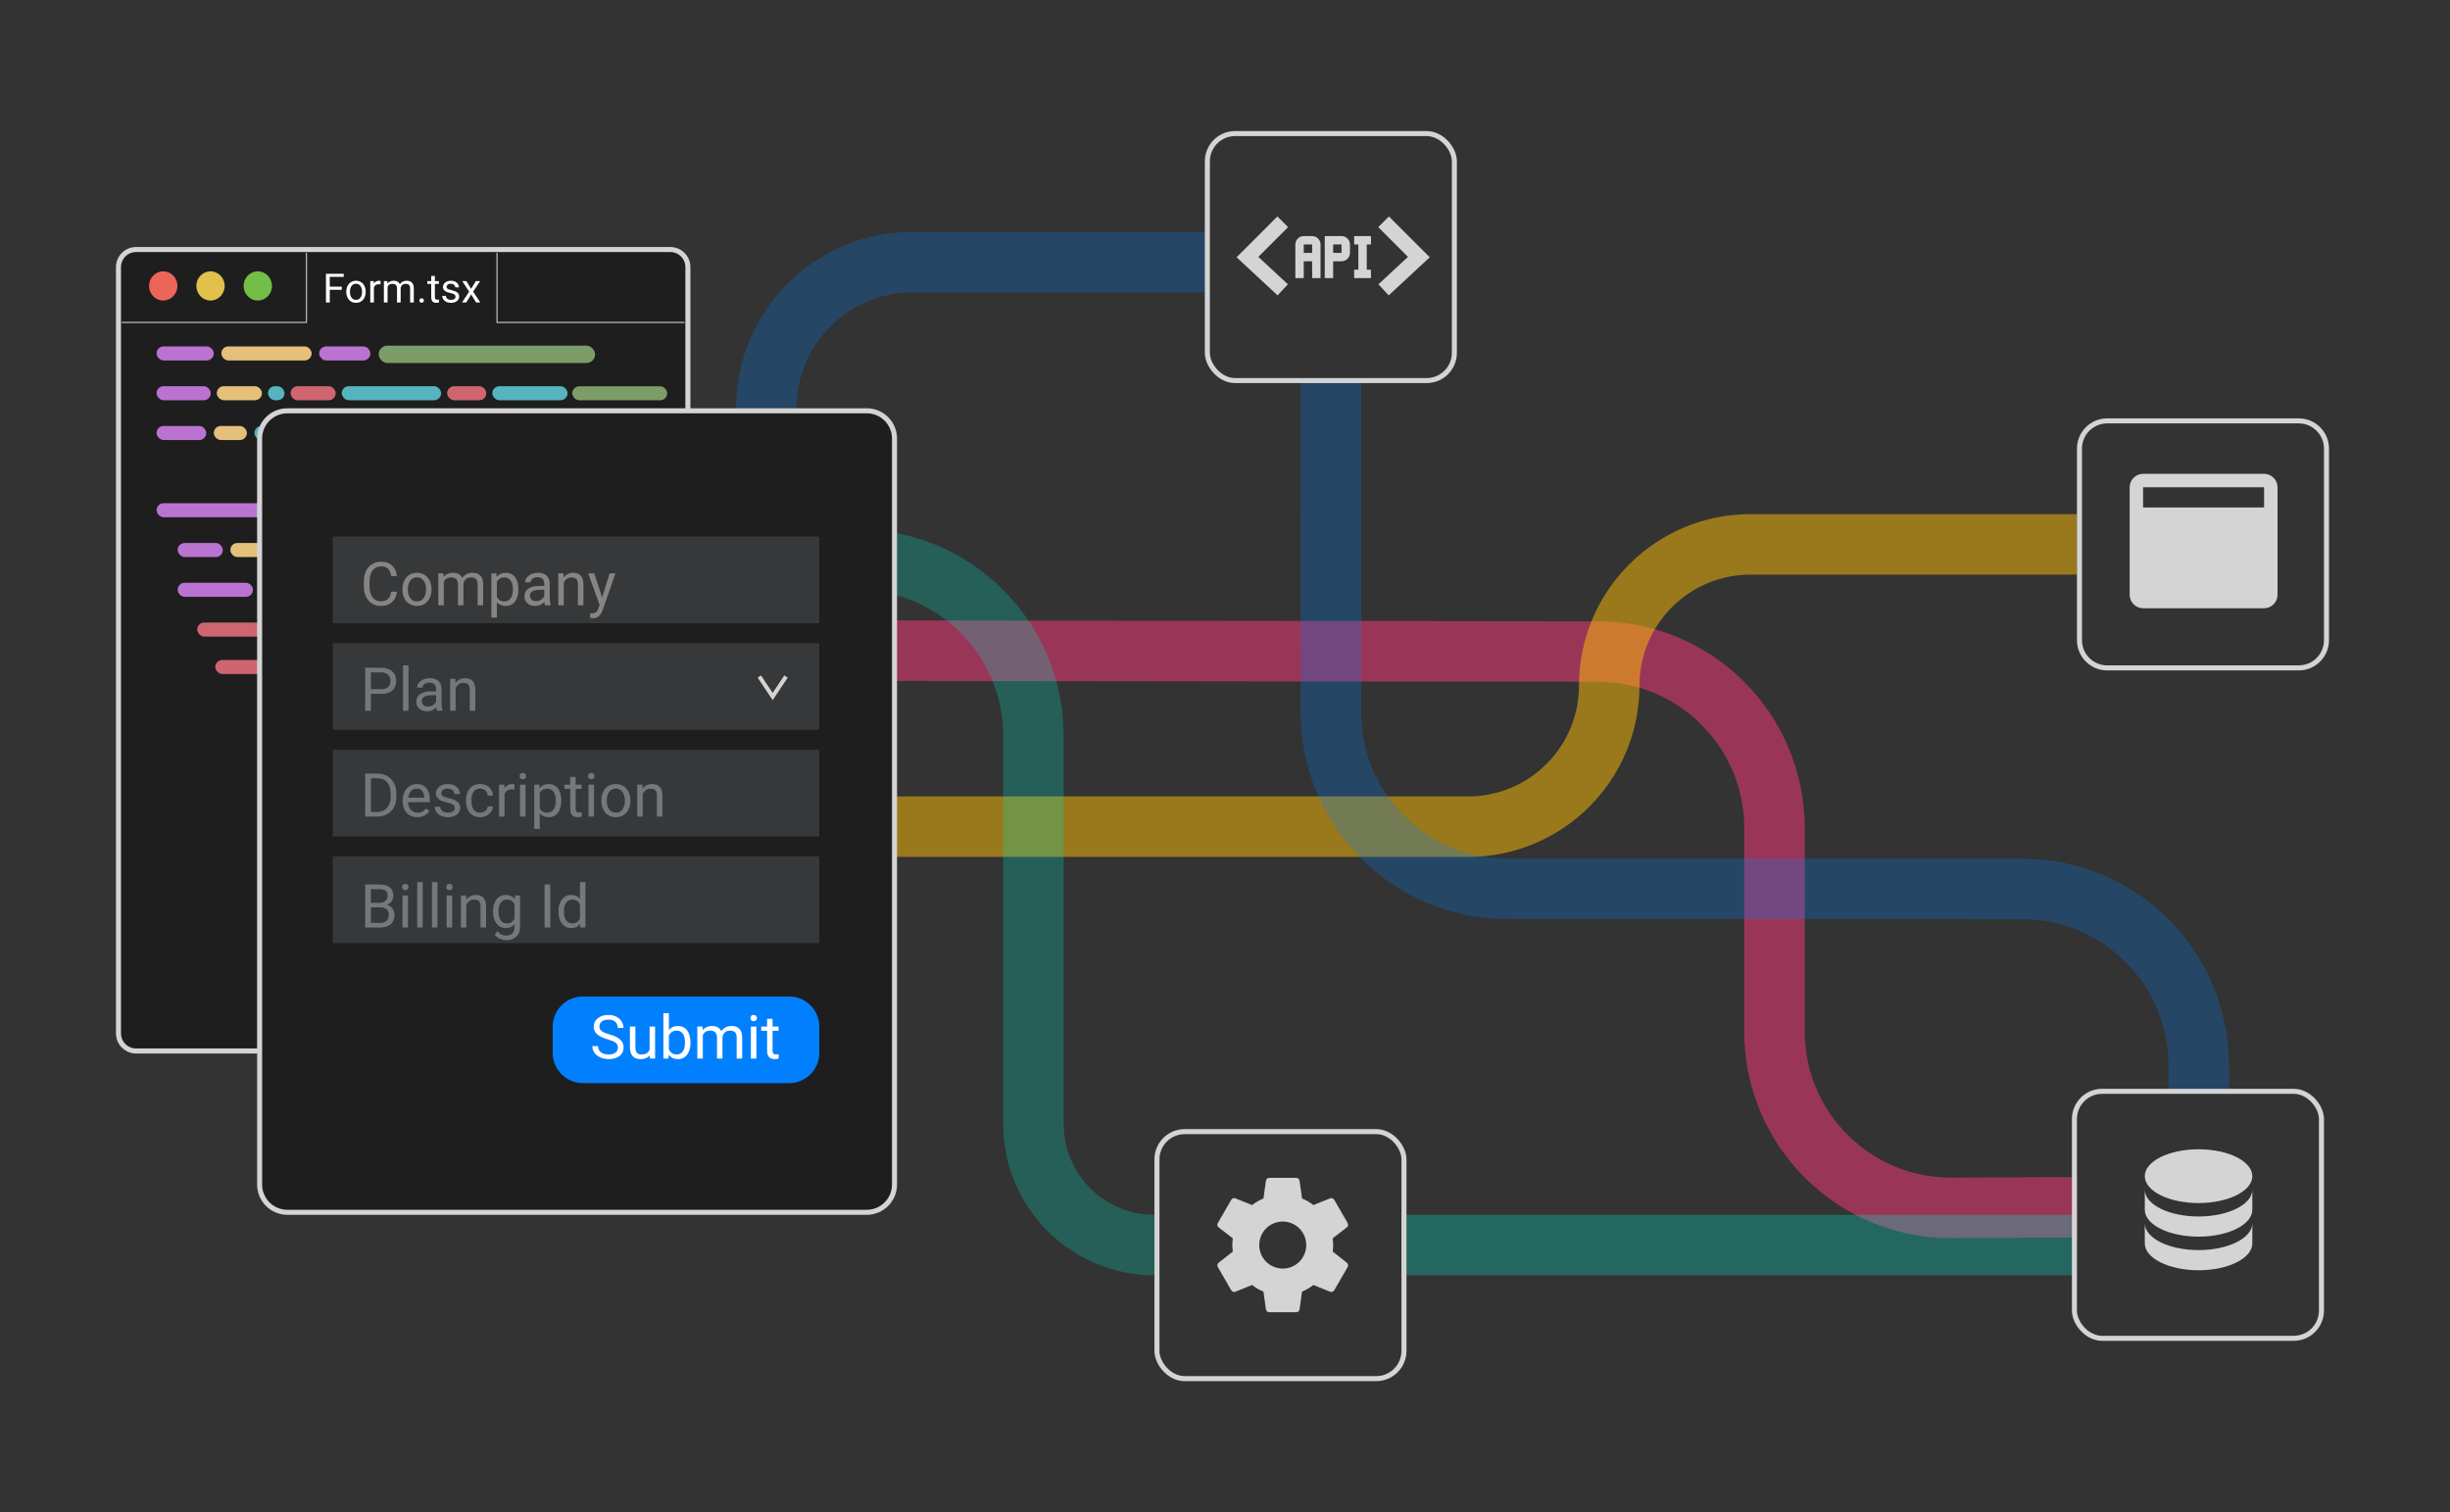<svg width="486" height="300" viewBox="0 0 486 300" fill="none" xmlns="http://www.w3.org/2000/svg">
<rect x="0" y="0" width="486" height="300" fill="#333333" stroke="none"/>
<path opacity="0.5" d="M102 129L317.043 129.263C336.356 129.287 352 144.95 352 164.263V204.629C352 224.029 367.779 239.728 387.179 239.629L412 239.502" stroke="#FF3B7C" stroke-width="12"/>
<path opacity="0.5" d="M102 164H291.221C306.685 164 319.221 151.464 319.221 136V136C319.221 120.536 331.757 108 347.221 108H412" stroke="#FFC107" stroke-width="12"/>
<path opacity="0.5" d="M152 81V81C152 64.984 164.984 52 181 52H195.5H239" stroke="#0080FF" stroke-opacity="0.5" stroke-width="12"/>
<path opacity="0.5" d="M436.148 216.476L436.149 211.346C436.151 192.016 420.483 176.344 401.153 176.342L299.004 176.33C279.674 176.328 264.006 160.656 264.008 141.326L264.016 76" stroke="#0080FF" stroke-opacity="0.5" stroke-width="12"/>
<path d="M279 247H411.5" stroke="#01E0CB" stroke-opacity="0.3" stroke-width="12"/>
<path opacity="0.5" d="M102 111H170C189.33 111 205 126.67 205 146V223C205 236.255 215.745 247 229 247V247" stroke="#01E0CB" stroke-opacity="0.5" stroke-width="12"/>
<rect x="239.5" y="26.5" width="49" height="49" rx="5.5" stroke="#D4D4D4"/>
<rect x="411.5" y="216.5" width="49" height="49" rx="5.5" stroke="#D4D4D4"/>
<rect x="229.5" y="224.5" width="49" height="49" rx="5.5" stroke="#D4D4D4"/>
<path d="M418 83.5H456C459.038 83.5 461.5 85.962 461.5 89V127C461.5 130.038 459.038 132.5 456 132.5H418C414.962 132.5 412.5 130.038 412.5 127V89C412.5 85.962 414.962 83.5 418 83.5Z" stroke="#D4D4D4"/>
<path d="M23.5 53C23.5 51.067 25.067 49.5 27 49.5H132.957C134.89 49.5 136.457 51.067 136.457 53V205C136.457 206.933 134.89 208.5 132.957 208.5H27C25.067 208.5 23.5 206.933 23.5 205V65.267V53Z" fill="#1E1E1E" stroke="#D4D4D4"/>
<ellipse cx="32.379" cy="56.723" rx="2.814" ry="2.896" fill="#ED6559"/>
<ellipse cx="41.758" cy="56.723" rx="2.814" ry="2.896" fill="#E1C04C"/>
<ellipse cx="51.138" cy="56.723" rx="2.814" ry="2.896" fill="#72BE47"/>
<rect x="24.151" y="63.964" width="111.655" height="123.165" fill="#1E1E1E"/>
<rect x="61.558" y="50.151" width="37.87" height="13.813" fill="#1E1E1E"/>
<rect x="39.122" y="123.505" width="15.232" height="2.786" rx="1.393" fill="#CF666F"/>
<rect x="31.058" y="68.722" width="11.349" height="2.786" rx="1.393" fill="#BB73D1"/>
<rect x="43.9" y="68.722" width="17.92" height="2.786" rx="1.393" fill="#E5C07B"/>
<rect x="63.314" y="68.722" width="10.155" height="2.786" rx="1.393" fill="#BB73D1"/>
<rect x="75.117" y="68.568" width="42.927" height="3.453" rx="1.727" fill="#7C9D67"/>
<rect x="43.004" y="76.615" width="8.96" height="2.786" rx="1.393" fill="#E5C07B"/>
<rect x="57.639" y="76.615" width="8.96" height="2.786" rx="1.393" fill="#CF666F"/>
<rect x="67.794" y="76.615" width="19.712" height="2.786" rx="1.393" fill="#55B4C0"/>
<rect x="97.66" y="76.615" width="14.933" height="2.786" rx="1.393" fill="#55B4C0"/>
<rect x="53.159" y="76.615" width="3.285" height="2.786" rx="1.393" fill="#55B4C0"/>
<rect x="88.7" y="76.615" width="7.765" height="2.786" rx="1.393" fill="#CF666F"/>
<rect x="113.525" y="76.626" width="18.828" height="2.786" rx="1.393" fill="#7C9D67"/>
<rect x="31.058" y="76.615" width="10.752" height="2.786" rx="1.393" fill="#BB73D1"/>
<rect x="88.7" y="99.828" width="9.259" height="2.786" rx="1.393" fill="#E5C07B"/>
<rect x="31.058" y="99.828" width="55.254" height="2.786" rx="1.393" fill="#BB73D1"/>
<rect x="65.703" y="84.507" width="16.725" height="2.786" rx="1.393" fill="#55B4C0"/>
<rect x="50.471" y="84.507" width="3.285" height="2.786" rx="1.393" fill="#55B4C0"/>
<rect x="55.25" y="84.507" width="8.96" height="2.786" rx="1.393" fill="#CF666F"/>
<rect x="42.407" y="84.507" width="6.571" height="2.786" rx="1.393" fill="#E5C07B"/>
<rect x="83.922" y="84.507" width="23.893" height="2.786" rx="1.393" fill="#7C9D67"/>
<rect x="31.058" y="84.507" width="9.856" height="2.786" rx="1.393" fill="#BB73D1"/>
<rect x="35.239" y="115.613" width="14.933" height="2.786" rx="1.393" fill="#BB73D1"/>
<rect x="45.692" y="107.721" width="7.168" height="2.786" rx="1.393" fill="#E5C07B"/>
<rect x="54.652" y="107.721" width="3.285" height="2.786" rx="1.393" fill="#55B4C0"/>
<rect x="78.882" y="107.705" width="22.593" height="2.786" rx="1.393" fill="#55B4C0"/>
<rect x="101.273" y="99.647" width="22.593" height="2.786" rx="1.393" fill="#55B4C0"/>
<rect x="71.378" y="107.721" width="5.973" height="2.786" rx="1.393" fill="#CF666F"/>
<rect x="102.424" y="107.705" width="26.475" height="2.302" rx="1.151" fill="#7C9D67"/>
<rect x="35.239" y="107.721" width="8.96" height="2.786" rx="1.393" fill="#BB73D1"/>
<rect x="59.73" y="107.721" width="9.856" height="2.786" rx="1.393" fill="#BB73D1"/>
<rect x="42.706" y="130.934" width="48.384" height="2.786" rx="1.393" fill="#CF666F"/>
<rect x="52.928" y="115.763" width="78.273" height="2.302" rx="1.151" fill="#CF666F"/>
<path d="M65.414 54.312V60H64.66V54.312H65.414ZM67.797 56.871V57.488H65.25V56.871H67.797ZM68.184 54.312V54.93H65.25V54.312H68.184ZM68.695 57.934V57.844C68.695 57.539 68.74 57.257 68.828 56.996C68.917 56.733 69.044 56.505 69.211 56.312C69.378 56.117 69.579 55.966 69.816 55.859C70.053 55.75 70.319 55.695 70.613 55.695C70.91 55.695 71.177 55.75 71.414 55.859C71.654 55.966 71.857 56.117 72.023 56.312C72.193 56.505 72.322 56.733 72.41 56.996C72.499 57.257 72.543 57.539 72.543 57.844V57.934C72.543 58.238 72.499 58.521 72.41 58.781C72.322 59.042 72.193 59.27 72.023 59.465C71.857 59.658 71.655 59.809 71.418 59.918C71.184 60.025 70.918 60.078 70.621 60.078C70.324 60.078 70.057 60.025 69.82 59.918C69.583 59.809 69.38 59.658 69.211 59.465C69.044 59.27 68.917 59.042 68.828 58.781C68.74 58.521 68.695 58.238 68.695 57.934ZM69.418 57.844V57.934C69.418 58.145 69.443 58.344 69.492 58.531C69.542 58.716 69.616 58.88 69.715 59.023C69.816 59.167 69.943 59.28 70.094 59.363C70.245 59.444 70.421 59.484 70.621 59.484C70.819 59.484 70.992 59.444 71.141 59.363C71.292 59.28 71.417 59.167 71.516 59.023C71.615 58.88 71.689 58.716 71.738 58.531C71.79 58.344 71.816 58.145 71.816 57.934V57.844C71.816 57.635 71.79 57.439 71.738 57.254C71.689 57.066 71.613 56.901 71.512 56.758C71.413 56.612 71.288 56.497 71.137 56.414C70.988 56.331 70.814 56.289 70.613 56.289C70.415 56.289 70.241 56.331 70.09 56.414C69.941 56.497 69.816 56.612 69.715 56.758C69.616 56.901 69.542 57.066 69.492 57.254C69.443 57.439 69.418 57.635 69.418 57.844ZM74.172 56.438V60H73.449V55.773H74.152L74.172 56.438ZM75.492 55.75L75.488 56.422C75.428 56.409 75.371 56.401 75.316 56.398C75.264 56.393 75.204 56.391 75.137 56.391C74.97 56.391 74.823 56.417 74.695 56.469C74.568 56.521 74.46 56.594 74.371 56.688C74.283 56.781 74.212 56.893 74.16 57.023C74.111 57.151 74.078 57.292 74.062 57.445L73.859 57.562C73.859 57.307 73.884 57.068 73.934 56.844C73.986 56.62 74.065 56.422 74.172 56.25C74.279 56.075 74.414 55.94 74.578 55.844C74.745 55.745 74.943 55.695 75.172 55.695C75.224 55.695 75.284 55.702 75.352 55.715C75.419 55.725 75.466 55.737 75.492 55.75ZM76.879 56.613V60H76.152V55.773H76.84L76.879 56.613ZM76.731 57.727L76.394 57.715C76.397 57.426 76.435 57.159 76.508 56.914C76.581 56.667 76.689 56.452 76.832 56.27C76.975 56.087 77.154 55.947 77.367 55.848C77.581 55.746 77.828 55.695 78.109 55.695C78.307 55.695 78.49 55.724 78.656 55.781C78.823 55.836 78.967 55.923 79.09 56.043C79.212 56.163 79.307 56.316 79.375 56.504C79.443 56.691 79.477 56.918 79.477 57.184V60H78.754V57.219C78.754 56.997 78.716 56.82 78.641 56.688C78.568 56.555 78.463 56.458 78.328 56.398C78.193 56.336 78.034 56.305 77.852 56.305C77.638 56.305 77.46 56.342 77.316 56.418C77.173 56.493 77.059 56.598 76.973 56.73C76.887 56.863 76.824 57.016 76.785 57.188C76.749 57.357 76.731 57.536 76.731 57.727ZM79.469 57.328L78.984 57.477C78.987 57.245 79.025 57.022 79.098 56.809C79.173 56.595 79.281 56.405 79.422 56.238C79.565 56.072 79.741 55.94 79.949 55.844C80.158 55.745 80.396 55.695 80.664 55.695C80.891 55.695 81.091 55.725 81.266 55.785C81.443 55.845 81.591 55.938 81.711 56.062C81.833 56.185 81.926 56.342 81.988 56.535C82.051 56.728 82.082 56.957 82.082 57.223V60H81.356V57.215C81.356 56.978 81.318 56.794 81.242 56.664C81.169 56.531 81.065 56.439 80.93 56.387C80.797 56.332 80.638 56.305 80.453 56.305C80.294 56.305 80.154 56.332 80.031 56.387C79.909 56.441 79.806 56.517 79.723 56.613C79.639 56.707 79.576 56.815 79.531 56.938C79.49 57.06 79.469 57.19 79.469 57.328ZM83.188 59.617C83.188 59.495 83.225 59.392 83.301 59.309C83.379 59.223 83.491 59.18 83.637 59.18C83.783 59.18 83.893 59.223 83.969 59.309C84.047 59.392 84.086 59.495 84.086 59.617C84.086 59.737 84.047 59.839 83.969 59.922C83.893 60.005 83.783 60.047 83.637 60.047C83.491 60.047 83.379 60.005 83.301 59.922C83.225 59.839 83.188 59.737 83.188 59.617ZM87.055 55.773V56.328H84.769V55.773H87.055ZM85.543 54.746H86.266V58.953C86.266 59.096 86.288 59.204 86.332 59.277C86.376 59.35 86.434 59.398 86.504 59.422C86.574 59.445 86.65 59.457 86.731 59.457C86.79 59.457 86.853 59.452 86.918 59.441C86.986 59.428 87.037 59.418 87.07 59.41L87.074 60C87.017 60.018 86.941 60.035 86.848 60.051C86.757 60.069 86.646 60.078 86.516 60.078C86.338 60.078 86.176 60.043 86.027 59.973C85.879 59.902 85.76 59.785 85.672 59.621C85.586 59.454 85.543 59.23 85.543 58.949V54.746ZM90.363 58.879C90.363 58.775 90.34 58.678 90.293 58.59C90.249 58.499 90.156 58.417 90.016 58.344C89.878 58.268 89.669 58.203 89.391 58.148C89.156 58.099 88.944 58.04 88.754 57.973C88.566 57.905 88.406 57.823 88.273 57.727C88.143 57.63 88.043 57.517 87.973 57.387C87.902 57.257 87.867 57.104 87.867 56.93C87.867 56.763 87.904 56.605 87.977 56.457C88.052 56.309 88.158 56.177 88.293 56.062C88.431 55.948 88.596 55.858 88.789 55.793C88.982 55.728 89.197 55.695 89.434 55.695C89.772 55.695 90.061 55.755 90.301 55.875C90.54 55.995 90.724 56.155 90.852 56.355C90.979 56.553 91.043 56.773 91.043 57.016H90.32C90.32 56.898 90.285 56.785 90.215 56.676C90.147 56.564 90.047 56.471 89.914 56.398C89.784 56.325 89.624 56.289 89.434 56.289C89.233 56.289 89.07 56.32 88.945 56.383C88.823 56.443 88.733 56.52 88.676 56.613C88.621 56.707 88.594 56.806 88.594 56.91C88.594 56.988 88.607 57.059 88.633 57.121C88.662 57.181 88.711 57.237 88.781 57.289C88.852 57.339 88.951 57.385 89.078 57.43C89.206 57.474 89.368 57.518 89.566 57.562C89.913 57.641 90.198 57.734 90.422 57.844C90.646 57.953 90.812 58.087 90.922 58.246C91.031 58.405 91.086 58.598 91.086 58.824C91.086 59.009 91.047 59.178 90.969 59.332C90.893 59.486 90.783 59.618 90.637 59.73C90.493 59.84 90.322 59.926 90.121 59.988C89.923 60.048 89.701 60.078 89.453 60.078C89.081 60.078 88.766 60.012 88.508 59.879C88.25 59.746 88.055 59.574 87.922 59.363C87.789 59.152 87.723 58.93 87.723 58.695H88.449C88.46 58.893 88.517 59.051 88.621 59.168C88.725 59.283 88.853 59.365 89.004 59.414C89.155 59.461 89.305 59.484 89.453 59.484C89.651 59.484 89.816 59.458 89.949 59.406C90.085 59.354 90.188 59.283 90.258 59.191C90.328 59.1 90.363 58.996 90.363 58.879ZM92.523 55.773L93.449 57.312L94.387 55.773H95.234L93.852 57.859L95.277 60H94.441L93.465 58.414L92.488 60H91.648L93.07 57.859L91.691 55.773H92.523Z" fill="white"/>
<path d="M24.151 63.964L60.797 63.964V50.151M98.588 50.151V63.964H135.806" stroke="#D9D9D9" stroke-width="0.2"/>
<path d="M57 81.5H171.942C174.98 81.5 177.442 83.962 177.442 87V235C177.442 238.038 174.98 240.5 171.942 240.5H57C53.962 240.5 51.5 238.038 51.5 235V87C51.5 83.962 53.962 81.5 57 81.5Z" fill="#1E1E1E" stroke="#D4D4D4"/>
<path d="M66 106.446H162.529V123.636H66V106.446Z" fill="#606368" fill-opacity="0.39"/>
<path d="M77.611 117.378H78.736C78.677 117.917 78.523 118.399 78.273 118.825C78.023 119.251 77.669 119.589 77.212 119.839C76.755 120.085 76.185 120.208 75.501 120.208C75.001 120.208 74.546 120.114 74.136 119.927C73.73 119.739 73.38 119.474 73.087 119.13C72.794 118.782 72.568 118.366 72.408 117.882C72.251 117.394 72.173 116.851 72.173 116.253V115.403C72.173 114.806 72.251 114.265 72.408 113.78C72.568 113.292 72.796 112.874 73.093 112.526C73.394 112.179 73.755 111.911 74.177 111.724C74.599 111.536 75.074 111.442 75.601 111.442C76.246 111.442 76.79 111.563 77.236 111.806C77.681 112.048 78.027 112.384 78.273 112.813C78.523 113.239 78.677 113.733 78.736 114.296H77.611C77.556 113.897 77.455 113.556 77.306 113.271C77.158 112.981 76.947 112.759 76.673 112.603C76.4 112.446 76.043 112.368 75.601 112.368C75.222 112.368 74.888 112.44 74.599 112.585C74.314 112.729 74.074 112.935 73.878 113.2C73.687 113.466 73.543 113.784 73.445 114.155C73.347 114.526 73.298 114.938 73.298 115.392V116.253C73.298 116.671 73.341 117.063 73.427 117.431C73.517 117.798 73.652 118.12 73.832 118.397C74.011 118.675 74.24 118.894 74.517 119.054C74.794 119.21 75.123 119.288 75.501 119.288C75.982 119.288 76.365 119.212 76.65 119.06C76.935 118.907 77.15 118.688 77.294 118.403C77.443 118.118 77.548 117.776 77.611 117.378ZM79.826 116.991V116.856C79.826 116.399 79.892 115.976 80.025 115.585C80.158 115.19 80.349 114.849 80.599 114.56C80.849 114.267 81.152 114.04 81.507 113.88C81.863 113.716 82.261 113.634 82.703 113.634C83.148 113.634 83.548 113.716 83.904 113.88C84.263 114.04 84.568 114.267 84.818 114.56C85.072 114.849 85.265 115.19 85.398 115.585C85.531 115.976 85.597 116.399 85.597 116.856V116.991C85.597 117.448 85.531 117.872 85.398 118.263C85.265 118.653 85.072 118.995 84.818 119.288C84.568 119.577 84.265 119.804 83.91 119.968C83.558 120.128 83.16 120.208 82.714 120.208C82.269 120.208 81.869 120.128 81.513 119.968C81.158 119.804 80.853 119.577 80.599 119.288C80.349 118.995 80.158 118.653 80.025 118.263C79.892 117.872 79.826 117.448 79.826 116.991ZM80.91 116.856V116.991C80.91 117.308 80.947 117.606 81.021 117.888C81.095 118.165 81.207 118.411 81.355 118.626C81.507 118.841 81.697 119.011 81.923 119.136C82.15 119.257 82.414 119.317 82.714 119.317C83.011 119.317 83.271 119.257 83.494 119.136C83.72 119.011 83.908 118.841 84.056 118.626C84.205 118.411 84.316 118.165 84.39 117.888C84.468 117.606 84.507 117.308 84.507 116.991V116.856C84.507 116.544 84.468 116.249 84.39 115.972C84.316 115.69 84.203 115.442 84.05 115.228C83.902 115.009 83.714 114.837 83.488 114.712C83.265 114.587 83.003 114.524 82.703 114.524C82.406 114.524 82.144 114.587 81.918 114.712C81.695 114.837 81.507 115.009 81.355 115.228C81.207 115.442 81.095 115.69 81.021 115.972C80.947 116.249 80.91 116.544 80.91 116.856ZM88.035 115.011V120.091H86.945V113.751H87.976L88.035 115.011ZM87.812 116.681L87.308 116.663C87.312 116.229 87.369 115.829 87.478 115.462C87.587 115.091 87.749 114.769 87.964 114.495C88.179 114.222 88.447 114.011 88.767 113.862C89.087 113.71 89.459 113.634 89.88 113.634C90.177 113.634 90.451 113.677 90.701 113.763C90.951 113.845 91.168 113.976 91.351 114.155C91.535 114.335 91.677 114.565 91.779 114.847C91.88 115.128 91.931 115.468 91.931 115.866V120.091H90.847V115.919C90.847 115.587 90.79 115.321 90.677 115.122C90.568 114.923 90.412 114.778 90.209 114.688C90.005 114.595 89.767 114.548 89.494 114.548C89.173 114.548 88.906 114.604 88.691 114.718C88.476 114.831 88.304 114.987 88.175 115.187C88.046 115.386 87.953 115.614 87.894 115.872C87.839 116.126 87.812 116.396 87.812 116.681ZM91.919 116.083L91.193 116.306C91.197 115.958 91.253 115.624 91.363 115.304C91.476 114.983 91.638 114.698 91.849 114.448C92.064 114.198 92.328 114.001 92.64 113.856C92.953 113.708 93.31 113.634 93.712 113.634C94.052 113.634 94.353 113.679 94.615 113.769C94.88 113.858 95.103 113.997 95.283 114.185C95.466 114.368 95.605 114.604 95.699 114.894C95.793 115.183 95.839 115.526 95.839 115.925V120.091H94.749V115.913C94.749 115.558 94.693 115.282 94.58 115.087C94.47 114.888 94.314 114.749 94.111 114.671C93.912 114.589 93.673 114.548 93.396 114.548C93.158 114.548 92.947 114.589 92.763 114.671C92.58 114.753 92.425 114.866 92.3 115.011C92.175 115.151 92.08 115.313 92.013 115.497C91.951 115.681 91.919 115.876 91.919 116.083ZM98.564 114.97V122.528H97.474V113.751H98.47L98.564 114.97ZM102.835 116.868V116.991C102.835 117.452 102.781 117.88 102.671 118.274C102.562 118.665 102.402 119.005 102.191 119.294C101.984 119.583 101.728 119.808 101.423 119.968C101.119 120.128 100.769 120.208 100.375 120.208C99.972 120.208 99.617 120.142 99.308 120.009C98.999 119.876 98.738 119.683 98.523 119.429C98.308 119.175 98.136 118.87 98.007 118.515C97.882 118.159 97.796 117.759 97.749 117.313V116.657C97.796 116.188 97.884 115.769 98.013 115.397C98.142 115.026 98.312 114.71 98.523 114.448C98.738 114.183 98.998 113.981 99.302 113.845C99.607 113.704 99.959 113.634 100.357 113.634C100.755 113.634 101.109 113.712 101.417 113.868C101.726 114.021 101.986 114.239 102.197 114.524C102.408 114.81 102.566 115.151 102.671 115.55C102.781 115.944 102.835 116.384 102.835 116.868ZM101.746 116.991V116.868C101.746 116.552 101.712 116.255 101.646 115.978C101.58 115.696 101.476 115.45 101.335 115.239C101.199 115.024 101.023 114.856 100.808 114.735C100.593 114.61 100.337 114.548 100.041 114.548C99.767 114.548 99.529 114.595 99.326 114.688C99.126 114.782 98.957 114.909 98.816 115.069C98.675 115.226 98.56 115.405 98.47 115.608C98.384 115.808 98.32 116.015 98.277 116.229V117.747C98.355 118.021 98.464 118.278 98.605 118.521C98.746 118.759 98.933 118.952 99.168 119.101C99.402 119.245 99.697 119.317 100.052 119.317C100.345 119.317 100.597 119.257 100.808 119.136C101.023 119.011 101.199 118.841 101.335 118.626C101.476 118.411 101.58 118.165 101.646 117.888C101.712 117.606 101.746 117.308 101.746 116.991ZM107.957 119.007V115.743C107.957 115.493 107.906 115.276 107.804 115.093C107.707 114.905 107.558 114.761 107.359 114.659C107.16 114.558 106.914 114.507 106.621 114.507C106.347 114.507 106.107 114.554 105.9 114.647C105.697 114.741 105.537 114.864 105.419 115.017C105.306 115.169 105.25 115.333 105.25 115.509H104.166C104.166 115.282 104.224 115.058 104.341 114.835C104.458 114.612 104.626 114.411 104.845 114.231C105.068 114.048 105.333 113.903 105.642 113.798C105.955 113.688 106.302 113.634 106.685 113.634C107.146 113.634 107.552 113.712 107.904 113.868C108.259 114.024 108.537 114.261 108.736 114.577C108.939 114.89 109.041 115.282 109.041 115.755V118.708C109.041 118.919 109.058 119.144 109.093 119.382C109.132 119.62 109.189 119.825 109.263 119.997V120.091H108.132C108.078 119.966 108.035 119.8 108.003 119.593C107.972 119.382 107.957 119.187 107.957 119.007ZM108.144 116.247L108.156 117.009H107.06C106.751 117.009 106.476 117.034 106.234 117.085C105.992 117.132 105.789 117.204 105.625 117.302C105.46 117.399 105.335 117.522 105.25 117.671C105.164 117.815 105.121 117.985 105.121 118.181C105.121 118.38 105.166 118.562 105.255 118.726C105.345 118.89 105.48 119.021 105.66 119.118C105.843 119.212 106.068 119.259 106.333 119.259C106.666 119.259 106.958 119.188 107.212 119.048C107.466 118.907 107.667 118.735 107.816 118.532C107.968 118.329 108.05 118.132 108.062 117.94L108.525 118.462C108.498 118.626 108.423 118.808 108.302 119.007C108.181 119.206 108.019 119.397 107.816 119.581C107.617 119.761 107.378 119.911 107.101 120.032C106.828 120.149 106.519 120.208 106.175 120.208C105.746 120.208 105.369 120.124 105.044 119.956C104.724 119.788 104.474 119.563 104.294 119.282C104.119 118.997 104.031 118.679 104.031 118.327C104.031 117.987 104.097 117.688 104.23 117.431C104.363 117.169 104.554 116.952 104.804 116.78C105.054 116.604 105.355 116.472 105.707 116.382C106.058 116.292 106.451 116.247 106.884 116.247H108.144ZM111.83 115.104V120.091H110.746V113.751H111.771L111.83 115.104ZM111.572 116.681L111.121 116.663C111.125 116.229 111.189 115.829 111.314 115.462C111.439 115.091 111.615 114.769 111.841 114.495C112.068 114.222 112.337 114.011 112.65 113.862C112.966 113.71 113.316 113.634 113.699 113.634C114.011 113.634 114.292 113.677 114.542 113.763C114.792 113.845 115.005 113.978 115.181 114.161C115.361 114.345 115.498 114.583 115.591 114.876C115.685 115.165 115.732 115.519 115.732 115.937V120.091H114.642V115.925C114.642 115.593 114.593 115.327 114.496 115.128C114.398 114.925 114.255 114.778 114.068 114.688C113.88 114.595 113.65 114.548 113.376 114.548C113.107 114.548 112.861 114.604 112.638 114.718C112.419 114.831 112.23 114.987 112.07 115.187C111.914 115.386 111.791 115.614 111.701 115.872C111.615 116.126 111.572 116.396 111.572 116.681ZM119.16 119.435L120.923 113.751H122.083L119.541 121.069C119.482 121.226 119.404 121.394 119.306 121.573C119.212 121.757 119.091 121.931 118.943 122.095C118.794 122.259 118.615 122.392 118.404 122.493C118.197 122.599 117.949 122.651 117.66 122.651C117.574 122.651 117.464 122.64 117.332 122.616C117.199 122.593 117.105 122.573 117.05 122.558L117.044 121.679C117.076 121.683 117.125 121.687 117.191 121.69C117.261 121.698 117.31 121.702 117.337 121.702C117.583 121.702 117.792 121.669 117.964 121.603C118.136 121.54 118.281 121.433 118.398 121.28C118.519 121.132 118.623 120.927 118.708 120.665L119.16 119.435ZM117.865 113.751L119.511 118.673L119.792 119.815L119.013 120.214L116.681 113.751H117.865Z" fill="#858585"/>
<path d="M75.591 137.654H73.312V136.734H75.591C76.033 136.734 76.39 136.664 76.663 136.523C76.937 136.383 77.136 136.188 77.261 135.938C77.39 135.688 77.454 135.402 77.454 135.082C77.454 134.789 77.39 134.514 77.261 134.256C77.136 133.998 76.937 133.791 76.663 133.635C76.39 133.475 76.033 133.395 75.591 133.395H73.576V141H72.445V132.469H75.591C76.236 132.469 76.781 132.58 77.226 132.803C77.671 133.025 78.009 133.334 78.24 133.729C78.47 134.119 78.585 134.566 78.585 135.07C78.585 135.617 78.47 136.084 78.24 136.471C78.009 136.857 77.671 137.152 77.226 137.355C76.781 137.555 76.236 137.654 75.591 137.654ZM81.029 132V141H79.939V132H81.029ZM86.507 139.916V136.652C86.507 136.402 86.457 136.186 86.355 136.002C86.257 135.814 86.109 135.67 85.91 135.568C85.71 135.467 85.464 135.416 85.171 135.416C84.898 135.416 84.658 135.463 84.451 135.557C84.248 135.65 84.087 135.773 83.97 135.926C83.857 136.078 83.8 136.242 83.8 136.418H82.716C82.716 136.191 82.775 135.967 82.892 135.744C83.009 135.521 83.177 135.32 83.396 135.141C83.619 134.957 83.884 134.812 84.193 134.707C84.505 134.598 84.853 134.543 85.236 134.543C85.697 134.543 86.103 134.621 86.454 134.777C86.81 134.934 87.087 135.17 87.287 135.486C87.49 135.799 87.591 136.191 87.591 136.664V139.617C87.591 139.828 87.609 140.053 87.644 140.291C87.683 140.529 87.74 140.734 87.814 140.906V141H86.683C86.628 140.875 86.585 140.709 86.554 140.502C86.523 140.291 86.507 140.096 86.507 139.916ZM86.695 137.156L86.707 137.918H85.611C85.302 137.918 85.027 137.943 84.785 137.994C84.542 138.041 84.339 138.113 84.175 138.211C84.011 138.309 83.886 138.432 83.8 138.58C83.714 138.725 83.671 138.895 83.671 139.09C83.671 139.289 83.716 139.471 83.806 139.635C83.896 139.799 84.031 139.93 84.21 140.027C84.394 140.121 84.619 140.168 84.884 140.168C85.216 140.168 85.509 140.098 85.763 139.957C86.017 139.816 86.218 139.645 86.367 139.441C86.519 139.238 86.601 139.041 86.613 138.85L87.076 139.371C87.048 139.535 86.974 139.717 86.853 139.916C86.732 140.115 86.57 140.307 86.367 140.49C86.167 140.67 85.929 140.82 85.652 140.941C85.378 141.059 85.07 141.117 84.726 141.117C84.296 141.117 83.919 141.033 83.595 140.865C83.275 140.697 83.025 140.473 82.845 140.191C82.669 139.906 82.582 139.588 82.582 139.236C82.582 138.896 82.648 138.598 82.781 138.34C82.913 138.078 83.105 137.861 83.355 137.689C83.605 137.514 83.906 137.381 84.257 137.291C84.609 137.201 85.001 137.156 85.435 137.156H86.695ZM90.38 136.014V141H89.296V134.66H90.322L90.38 136.014ZM90.123 137.59L89.671 137.572C89.675 137.139 89.74 136.738 89.865 136.371C89.99 136 90.165 135.678 90.392 135.404C90.619 135.131 90.888 134.92 91.201 134.771C91.517 134.619 91.867 134.543 92.249 134.543C92.562 134.543 92.843 134.586 93.093 134.672C93.343 134.754 93.556 134.887 93.732 135.07C93.912 135.254 94.048 135.492 94.142 135.785C94.236 136.074 94.283 136.428 94.283 136.846V141H93.193V136.834C93.193 136.502 93.144 136.236 93.046 136.037C92.949 135.834 92.806 135.688 92.619 135.598C92.431 135.504 92.201 135.457 91.927 135.457C91.658 135.457 91.412 135.514 91.189 135.627C90.97 135.74 90.781 135.896 90.621 136.096C90.464 136.295 90.341 136.523 90.251 136.781C90.165 137.035 90.123 137.305 90.123 137.59Z" fill="#858585"/>
<path d="M66 127.604H162.529V144.794H66V127.604Z" fill="#606368" fill-opacity="0.39"/>
<path d="M150.628 134.215L153.273 138.182L155.917 134.215" stroke="#D4D4D4" stroke-width="0.8"/>
<path d="M74.753 162H72.972L72.984 161.08H74.753C75.363 161.08 75.871 160.953 76.277 160.699C76.683 160.441 76.988 160.082 77.191 159.621C77.398 159.156 77.501 158.613 77.501 157.992V157.471C77.501 156.982 77.443 156.549 77.326 156.17C77.209 155.787 77.037 155.465 76.81 155.203C76.584 154.938 76.306 154.736 75.978 154.6C75.654 154.463 75.281 154.395 74.859 154.395H72.937V153.469H74.859C75.417 153.469 75.927 153.562 76.388 153.75C76.849 153.934 77.246 154.201 77.578 154.553C77.913 154.9 78.171 155.322 78.351 155.818C78.531 156.311 78.621 156.865 78.621 157.482V157.992C78.621 158.609 78.531 159.166 78.351 159.662C78.171 160.154 77.912 160.574 77.572 160.922C77.236 161.27 76.829 161.537 76.353 161.725C75.88 161.908 75.347 162 74.753 162ZM73.576 153.469V162H72.445V153.469H73.576ZM82.787 162.117C82.345 162.117 81.945 162.043 81.585 161.895C81.23 161.742 80.923 161.529 80.665 161.256C80.412 160.982 80.216 160.658 80.079 160.283C79.943 159.908 79.874 159.498 79.874 159.053V158.807C79.874 158.291 79.951 157.832 80.103 157.43C80.255 157.023 80.462 156.68 80.724 156.398C80.986 156.117 81.283 155.904 81.615 155.76C81.947 155.615 82.29 155.543 82.646 155.543C83.099 155.543 83.49 155.621 83.818 155.777C84.15 155.934 84.421 156.152 84.632 156.434C84.843 156.711 84.999 157.039 85.101 157.418C85.203 157.793 85.253 158.203 85.253 158.648V159.135H80.519V158.25H84.169V158.168C84.154 157.887 84.095 157.613 83.994 157.348C83.896 157.082 83.74 156.863 83.525 156.691C83.31 156.52 83.017 156.434 82.646 156.434C82.4 156.434 82.173 156.486 81.966 156.592C81.759 156.693 81.582 156.846 81.433 157.049C81.285 157.252 81.169 157.5 81.087 157.793C81.005 158.086 80.964 158.424 80.964 158.807V159.053C80.964 159.354 81.005 159.637 81.087 159.902C81.173 160.164 81.296 160.395 81.457 160.594C81.621 160.793 81.818 160.949 82.048 161.062C82.283 161.176 82.548 161.232 82.845 161.232C83.228 161.232 83.552 161.154 83.818 160.998C84.084 160.842 84.316 160.633 84.515 160.371L85.171 160.893C85.035 161.1 84.861 161.297 84.65 161.484C84.439 161.672 84.179 161.824 83.871 161.941C83.566 162.059 83.204 162.117 82.787 162.117ZM90.21 160.318C90.21 160.162 90.175 160.018 90.105 159.885C90.038 159.748 89.9 159.625 89.689 159.516C89.482 159.402 89.169 159.305 88.751 159.223C88.4 159.148 88.082 159.061 87.796 158.959C87.515 158.857 87.275 158.734 87.076 158.59C86.88 158.445 86.73 158.275 86.624 158.08C86.519 157.885 86.466 157.656 86.466 157.395C86.466 157.145 86.521 156.908 86.63 156.686C86.744 156.463 86.902 156.266 87.105 156.094C87.312 155.922 87.56 155.787 87.849 155.689C88.138 155.592 88.46 155.543 88.816 155.543C89.324 155.543 89.757 155.633 90.117 155.812C90.476 155.992 90.751 156.232 90.943 156.533C91.134 156.83 91.23 157.16 91.23 157.523H90.146C90.146 157.348 90.093 157.178 89.988 157.014C89.886 156.846 89.736 156.707 89.537 156.598C89.341 156.488 89.101 156.434 88.816 156.434C88.515 156.434 88.271 156.48 88.084 156.574C87.9 156.664 87.765 156.779 87.679 156.92C87.597 157.061 87.556 157.209 87.556 157.365C87.556 157.482 87.576 157.588 87.615 157.682C87.658 157.771 87.732 157.855 87.837 157.934C87.943 158.008 88.091 158.078 88.283 158.145C88.474 158.211 88.718 158.277 89.015 158.344C89.535 158.461 89.962 158.602 90.298 158.766C90.634 158.93 90.884 159.131 91.048 159.369C91.212 159.607 91.294 159.896 91.294 160.236C91.294 160.514 91.236 160.768 91.119 160.998C91.005 161.229 90.839 161.428 90.621 161.596C90.406 161.76 90.148 161.889 89.847 161.982C89.55 162.072 89.216 162.117 88.845 162.117C88.287 162.117 87.814 162.018 87.427 161.818C87.04 161.619 86.748 161.361 86.548 161.045C86.349 160.729 86.249 160.395 86.249 160.043H87.339C87.355 160.34 87.441 160.576 87.597 160.752C87.753 160.924 87.945 161.047 88.171 161.121C88.398 161.191 88.623 161.227 88.845 161.227C89.142 161.227 89.39 161.188 89.589 161.109C89.792 161.031 89.947 160.924 90.052 160.787C90.158 160.65 90.21 160.494 90.21 160.318ZM95.255 161.227C95.513 161.227 95.751 161.174 95.97 161.068C96.189 160.963 96.369 160.818 96.509 160.635C96.65 160.447 96.73 160.234 96.749 159.996H97.781C97.761 160.371 97.634 160.721 97.4 161.045C97.169 161.365 96.867 161.625 96.492 161.824C96.117 162.02 95.704 162.117 95.255 162.117C94.779 162.117 94.363 162.033 94.007 161.865C93.656 161.697 93.363 161.467 93.128 161.174C92.898 160.881 92.724 160.545 92.607 160.166C92.494 159.783 92.437 159.379 92.437 158.953V158.707C92.437 158.281 92.494 157.879 92.607 157.5C92.724 157.117 92.898 156.779 93.128 156.486C93.363 156.193 93.656 155.963 94.007 155.795C94.363 155.627 94.779 155.543 95.255 155.543C95.751 155.543 96.185 155.645 96.556 155.848C96.927 156.047 97.218 156.32 97.429 156.668C97.644 157.012 97.761 157.402 97.781 157.84H96.749C96.73 157.578 96.656 157.342 96.527 157.131C96.402 156.92 96.23 156.752 96.011 156.627C95.796 156.498 95.544 156.434 95.255 156.434C94.923 156.434 94.644 156.5 94.417 156.633C94.195 156.762 94.017 156.938 93.884 157.16C93.755 157.379 93.662 157.623 93.603 157.893C93.548 158.158 93.521 158.43 93.521 158.707V158.953C93.521 159.23 93.548 159.504 93.603 159.773C93.658 160.043 93.749 160.287 93.878 160.506C94.011 160.725 94.189 160.9 94.412 161.033C94.638 161.162 94.919 161.227 95.255 161.227ZM100.083 156.656V162H98.999V155.66H100.054L100.083 156.656ZM102.064 155.625L102.058 156.633C101.968 156.613 101.882 156.602 101.8 156.598C101.722 156.59 101.632 156.586 101.531 156.586C101.281 156.586 101.06 156.625 100.869 156.703C100.677 156.781 100.515 156.891 100.382 157.031C100.249 157.172 100.144 157.34 100.066 157.535C99.992 157.727 99.943 157.938 99.919 158.168L99.615 158.344C99.615 157.961 99.652 157.602 99.726 157.266C99.804 156.93 99.923 156.633 100.083 156.375C100.244 156.113 100.447 155.91 100.693 155.766C100.943 155.617 101.24 155.543 101.583 155.543C101.662 155.543 101.751 155.553 101.853 155.572C101.955 155.588 102.025 155.605 102.064 155.625ZM104.244 155.66V162H103.154V155.66H104.244ZM103.072 153.979C103.072 153.803 103.124 153.654 103.23 153.533C103.339 153.412 103.499 153.352 103.71 153.352C103.917 153.352 104.076 153.412 104.185 153.533C104.298 153.654 104.355 153.803 104.355 153.979C104.355 154.146 104.298 154.291 104.185 154.412C104.076 154.529 103.917 154.588 103.71 154.588C103.499 154.588 103.339 154.529 103.23 154.412C103.124 154.291 103.072 154.146 103.072 153.979ZM107.068 156.879V164.438H105.978V155.66H106.974L107.068 156.879ZM111.339 158.777V158.9C111.339 159.361 111.285 159.789 111.175 160.184C111.066 160.574 110.906 160.914 110.695 161.203C110.488 161.492 110.232 161.717 109.927 161.877C109.623 162.037 109.273 162.117 108.878 162.117C108.476 162.117 108.121 162.051 107.812 161.918C107.503 161.785 107.242 161.592 107.027 161.338C106.812 161.084 106.64 160.779 106.511 160.424C106.386 160.068 106.3 159.668 106.253 159.223V158.566C106.3 158.098 106.388 157.678 106.517 157.307C106.646 156.936 106.816 156.619 107.027 156.357C107.242 156.092 107.501 155.891 107.806 155.754C108.111 155.613 108.462 155.543 108.861 155.543C109.259 155.543 109.613 155.621 109.921 155.777C110.23 155.93 110.49 156.148 110.701 156.434C110.912 156.719 111.07 157.061 111.175 157.459C111.285 157.854 111.339 158.293 111.339 158.777ZM110.249 158.9V158.777C110.249 158.461 110.216 158.164 110.15 157.887C110.083 157.605 109.98 157.359 109.839 157.148C109.703 156.934 109.527 156.766 109.312 156.645C109.097 156.52 108.841 156.457 108.544 156.457C108.271 156.457 108.033 156.504 107.83 156.598C107.63 156.691 107.46 156.818 107.32 156.979C107.179 157.135 107.064 157.314 106.974 157.518C106.888 157.717 106.824 157.924 106.781 158.139V159.656C106.859 159.93 106.968 160.188 107.109 160.43C107.249 160.668 107.437 160.861 107.671 161.01C107.906 161.154 108.201 161.227 108.556 161.227C108.849 161.227 109.101 161.166 109.312 161.045C109.527 160.92 109.703 160.75 109.839 160.535C109.98 160.32 110.083 160.074 110.15 159.797C110.216 159.516 110.249 159.217 110.249 158.9ZM115.376 155.66V156.492H111.949V155.66H115.376ZM113.109 154.119H114.193V160.43C114.193 160.645 114.226 160.807 114.292 160.916C114.359 161.025 114.445 161.098 114.55 161.133C114.656 161.168 114.769 161.186 114.89 161.186C114.98 161.186 115.074 161.178 115.171 161.162C115.273 161.143 115.349 161.127 115.4 161.115L115.406 162C115.32 162.027 115.206 162.053 115.066 162.076C114.929 162.104 114.763 162.117 114.568 162.117C114.302 162.117 114.058 162.064 113.835 161.959C113.613 161.854 113.435 161.678 113.302 161.432C113.173 161.182 113.109 160.846 113.109 160.424V154.119ZM117.826 155.66V162H116.736V155.66H117.826ZM116.654 153.979C116.654 153.803 116.706 153.654 116.812 153.533C116.921 153.412 117.081 153.352 117.292 153.352C117.499 153.352 117.658 153.412 117.767 153.533C117.88 153.654 117.937 153.803 117.937 153.979C117.937 154.146 117.88 154.291 117.767 154.412C117.658 154.529 117.499 154.588 117.292 154.588C117.081 154.588 116.921 154.529 116.812 154.412C116.706 154.291 116.654 154.146 116.654 153.979ZM119.279 158.9V158.766C119.279 158.309 119.345 157.885 119.478 157.494C119.611 157.1 119.802 156.758 120.052 156.469C120.302 156.176 120.605 155.949 120.96 155.789C121.316 155.625 121.714 155.543 122.156 155.543C122.601 155.543 123.001 155.625 123.357 155.789C123.716 155.949 124.021 156.176 124.271 156.469C124.525 156.758 124.718 157.1 124.851 157.494C124.984 157.885 125.05 158.309 125.05 158.766V158.9C125.05 159.357 124.984 159.781 124.851 160.172C124.718 160.562 124.525 160.904 124.271 161.197C124.021 161.486 123.718 161.713 123.363 161.877C123.011 162.037 122.613 162.117 122.167 162.117C121.722 162.117 121.322 162.037 120.966 161.877C120.611 161.713 120.306 161.486 120.052 161.197C119.802 160.904 119.611 160.562 119.478 160.172C119.345 159.781 119.279 159.357 119.279 158.9ZM120.363 158.766V158.9C120.363 159.217 120.4 159.516 120.474 159.797C120.548 160.074 120.66 160.32 120.808 160.535C120.96 160.75 121.15 160.92 121.376 161.045C121.603 161.166 121.867 161.227 122.167 161.227C122.464 161.227 122.724 161.166 122.947 161.045C123.173 160.92 123.361 160.75 123.509 160.535C123.658 160.32 123.769 160.074 123.843 159.797C123.921 159.516 123.96 159.217 123.96 158.9V158.766C123.96 158.453 123.921 158.158 123.843 157.881C123.769 157.6 123.656 157.352 123.503 157.137C123.355 156.918 123.167 156.746 122.941 156.621C122.718 156.496 122.456 156.434 122.156 156.434C121.859 156.434 121.597 156.496 121.371 156.621C121.148 156.746 120.96 156.918 120.808 157.137C120.66 157.352 120.548 157.6 120.474 157.881C120.4 158.158 120.363 158.453 120.363 158.766ZM127.494 157.014V162H126.41V155.66H127.435L127.494 157.014ZM127.236 158.59L126.785 158.572C126.789 158.139 126.853 157.738 126.978 157.371C127.103 157 127.279 156.678 127.505 156.404C127.732 156.131 128.001 155.92 128.314 155.771C128.63 155.619 128.98 155.543 129.363 155.543C129.675 155.543 129.956 155.586 130.206 155.672C130.456 155.754 130.669 155.887 130.845 156.07C131.025 156.254 131.162 156.492 131.255 156.785C131.349 157.074 131.396 157.428 131.396 157.846V162H130.306V157.834C130.306 157.502 130.257 157.236 130.16 157.037C130.062 156.834 129.919 156.688 129.732 156.598C129.544 156.504 129.314 156.457 129.04 156.457C128.771 156.457 128.525 156.514 128.302 156.627C128.083 156.74 127.894 156.896 127.734 157.096C127.578 157.295 127.455 157.523 127.365 157.781C127.279 158.035 127.236 158.305 127.236 158.59Z" fill="#858585"/>
<path d="M66 148.76H162.529V165.95H66V148.76Z" fill="#606368" fill-opacity="0.39"/>
<path d="M75.486 180.01H73.324L73.312 179.102H75.275C75.599 179.102 75.882 179.047 76.124 178.938C76.367 178.828 76.554 178.672 76.687 178.469C76.824 178.262 76.892 178.016 76.892 177.73C76.892 177.418 76.832 177.164 76.71 176.969C76.593 176.77 76.412 176.625 76.165 176.535C75.923 176.441 75.615 176.395 75.24 176.395H73.576V184H72.445V175.469H75.24C75.677 175.469 76.068 175.514 76.412 175.604C76.755 175.689 77.046 175.826 77.285 176.014C77.527 176.197 77.71 176.432 77.835 176.717C77.96 177.002 78.023 177.344 78.023 177.742C78.023 178.094 77.933 178.412 77.753 178.697C77.574 178.979 77.324 179.209 77.003 179.389C76.687 179.568 76.316 179.684 75.89 179.734L75.486 180.01ZM75.433 184H72.878L73.517 183.08H75.433C75.792 183.08 76.097 183.018 76.347 182.893C76.601 182.768 76.794 182.592 76.927 182.365C77.06 182.135 77.126 181.863 77.126 181.551C77.126 181.234 77.07 180.961 76.957 180.73C76.843 180.5 76.665 180.322 76.423 180.197C76.181 180.072 75.869 180.01 75.486 180.01H73.874L73.886 179.102H76.089L76.329 179.43C76.74 179.465 77.087 179.582 77.373 179.781C77.658 179.977 77.874 180.227 78.023 180.531C78.175 180.836 78.251 181.172 78.251 181.539C78.251 182.07 78.134 182.52 77.9 182.887C77.669 183.25 77.343 183.527 76.921 183.719C76.499 183.906 76.003 184 75.433 184ZM80.935 177.66V184H79.845V177.66H80.935ZM79.763 175.979C79.763 175.803 79.816 175.654 79.921 175.533C80.031 175.412 80.191 175.352 80.402 175.352C80.609 175.352 80.767 175.412 80.876 175.533C80.99 175.654 81.046 175.803 81.046 175.979C81.046 176.146 80.99 176.291 80.876 176.412C80.767 176.529 80.609 176.588 80.402 176.588C80.191 176.588 80.031 176.529 79.921 176.412C79.816 176.291 79.763 176.146 79.763 175.979ZM83.853 175V184H82.763V175H83.853ZM86.771 175V184H85.681V175H86.771ZM89.689 177.66V184H88.599V177.66H89.689ZM88.517 175.979C88.517 175.803 88.57 175.654 88.675 175.533C88.785 175.412 88.945 175.352 89.156 175.352C89.363 175.352 89.521 175.412 89.63 175.533C89.744 175.654 89.8 175.803 89.8 175.979C89.8 176.146 89.744 176.291 89.63 176.412C89.521 176.529 89.363 176.588 89.156 176.588C88.945 176.588 88.785 176.529 88.675 176.412C88.57 176.291 88.517 176.146 88.517 175.979ZM92.513 179.014V184H91.429V177.66H92.454L92.513 179.014ZM92.255 180.59L91.804 180.572C91.808 180.139 91.873 179.738 91.998 179.371C92.123 179 92.298 178.678 92.525 178.404C92.751 178.131 93.021 177.92 93.334 177.771C93.65 177.619 93.999 177.543 94.382 177.543C94.695 177.543 94.976 177.586 95.226 177.672C95.476 177.754 95.689 177.887 95.865 178.07C96.044 178.254 96.181 178.492 96.275 178.785C96.369 179.074 96.415 179.428 96.415 179.846V184H95.326V179.834C95.326 179.502 95.277 179.236 95.179 179.037C95.082 178.834 94.939 178.688 94.751 178.598C94.564 178.504 94.334 178.457 94.06 178.457C93.79 178.457 93.544 178.514 93.322 178.627C93.103 178.74 92.913 178.896 92.753 179.096C92.597 179.295 92.474 179.523 92.384 179.781C92.298 180.035 92.255 180.305 92.255 180.59ZM102.169 177.66H103.154V183.865C103.154 184.424 103.04 184.9 102.814 185.295C102.587 185.689 102.271 185.988 101.865 186.191C101.462 186.398 100.998 186.502 100.47 186.502C100.251 186.502 99.994 186.467 99.697 186.396C99.404 186.33 99.115 186.215 98.829 186.051C98.548 185.891 98.312 185.674 98.121 185.4L98.689 184.756C98.954 185.076 99.232 185.299 99.521 185.424C99.814 185.549 100.103 185.611 100.388 185.611C100.732 185.611 101.029 185.547 101.279 185.418C101.529 185.289 101.722 185.098 101.859 184.844C101.999 184.594 102.07 184.285 102.07 183.918V179.055L102.169 177.66ZM97.804 180.9V180.777C97.804 180.293 97.861 179.854 97.974 179.459C98.091 179.061 98.257 178.719 98.472 178.434C98.691 178.148 98.954 177.93 99.263 177.777C99.572 177.621 99.919 177.543 100.306 177.543C100.705 177.543 101.052 177.613 101.349 177.754C101.65 177.891 101.904 178.092 102.111 178.357C102.322 178.619 102.488 178.936 102.609 179.307C102.73 179.678 102.814 180.098 102.861 180.566V181.105C102.818 181.57 102.734 181.988 102.609 182.359C102.488 182.73 102.322 183.047 102.111 183.309C101.904 183.57 101.65 183.771 101.349 183.912C101.048 184.049 100.697 184.117 100.294 184.117C99.915 184.117 99.572 184.037 99.263 183.877C98.959 183.717 98.697 183.492 98.478 183.203C98.259 182.914 98.091 182.574 97.974 182.184C97.861 181.789 97.804 181.361 97.804 180.9ZM98.888 180.777V180.9C98.888 181.217 98.919 181.514 98.982 181.791C99.048 182.068 99.148 182.312 99.281 182.523C99.417 182.734 99.591 182.9 99.802 183.021C100.013 183.139 100.265 183.197 100.558 183.197C100.917 183.197 101.214 183.121 101.449 182.969C101.683 182.816 101.869 182.615 102.005 182.365C102.146 182.115 102.255 181.844 102.333 181.551V180.139C102.29 179.924 102.224 179.717 102.134 179.518C102.048 179.314 101.935 179.135 101.794 178.979C101.658 178.818 101.488 178.691 101.285 178.598C101.081 178.504 100.843 178.457 100.57 178.457C100.273 178.457 100.017 178.52 99.802 178.645C99.591 178.766 99.417 178.934 99.281 179.148C99.148 179.359 99.048 179.605 98.982 179.887C98.919 180.164 98.888 180.461 98.888 180.777ZM109.154 175.469V184H108.023V175.469H109.154ZM115.042 182.77V175H116.132V184H115.136L115.042 182.77ZM110.777 180.9V180.777C110.777 180.293 110.835 179.854 110.953 179.459C111.074 179.061 111.244 178.719 111.462 178.434C111.685 178.148 111.949 177.93 112.253 177.777C112.562 177.621 112.906 177.543 113.285 177.543C113.683 177.543 114.031 177.613 114.328 177.754C114.628 177.891 114.882 178.092 115.089 178.357C115.3 178.619 115.466 178.936 115.587 179.307C115.708 179.678 115.792 180.098 115.839 180.566V181.105C115.796 181.57 115.712 181.988 115.587 182.359C115.466 182.73 115.3 183.047 115.089 183.309C114.882 183.57 114.628 183.771 114.328 183.912C114.027 184.049 113.675 184.117 113.273 184.117C112.902 184.117 112.562 184.037 112.253 183.877C111.949 183.717 111.685 183.492 111.462 183.203C111.244 182.914 111.074 182.574 110.953 182.184C110.835 181.789 110.777 181.361 110.777 180.9ZM111.867 180.777V180.9C111.867 181.217 111.898 181.514 111.96 181.791C112.027 182.068 112.128 182.312 112.265 182.523C112.402 182.734 112.576 182.9 112.787 183.021C112.998 183.139 113.249 183.197 113.542 183.197C113.902 183.197 114.197 183.121 114.427 182.969C114.662 182.816 114.849 182.615 114.99 182.365C115.13 182.115 115.24 181.844 115.318 181.551V180.139C115.271 179.924 115.203 179.717 115.113 179.518C115.027 179.314 114.914 179.135 114.773 178.979C114.636 178.818 114.466 178.691 114.263 178.598C114.064 178.504 113.828 178.457 113.554 178.457C113.257 178.457 113.001 178.52 112.787 178.645C112.576 178.766 112.402 178.934 112.265 179.148C112.128 179.359 112.027 179.605 111.96 179.887C111.898 180.164 111.867 180.461 111.867 180.777Z" fill="#858585"/>
<path d="M66 169.917H162.529V187.108H66V169.917Z" fill="#606368" fill-opacity="0.39"/>
<path d="M109.636 203.686C109.636 200.372 112.323 197.686 115.636 197.686H156.529C159.843 197.686 162.529 200.372 162.529 203.686V208.876C162.529 212.19 159.843 214.876 156.529 214.876H115.636C112.323 214.876 109.636 212.19 109.636 208.876V203.686Z" fill="#0080FF"/>
<path d="M122.566 207.844C122.566 207.645 122.535 207.469 122.472 207.316C122.414 207.16 122.308 207.02 122.156 206.895C122.007 206.77 121.8 206.65 121.535 206.537C121.273 206.424 120.941 206.309 120.539 206.191C120.117 206.066 119.736 205.928 119.396 205.775C119.056 205.619 118.765 205.441 118.523 205.242C118.281 205.043 118.095 204.814 117.966 204.557C117.837 204.299 117.773 204.004 117.773 203.672C117.773 203.34 117.841 203.033 117.978 202.752C118.115 202.471 118.31 202.227 118.564 202.02C118.822 201.809 119.128 201.645 119.484 201.527C119.839 201.41 120.236 201.352 120.673 201.352C121.314 201.352 121.857 201.475 122.302 201.721C122.751 201.963 123.093 202.281 123.328 202.676C123.562 203.066 123.679 203.484 123.679 203.93H122.554C122.554 203.609 122.486 203.326 122.349 203.08C122.212 202.83 122.005 202.635 121.728 202.494C121.451 202.35 121.099 202.277 120.673 202.277C120.271 202.277 119.939 202.338 119.677 202.459C119.415 202.58 119.22 202.744 119.091 202.951C118.966 203.158 118.904 203.395 118.904 203.66C118.904 203.84 118.941 204.004 119.015 204.152C119.093 204.297 119.212 204.432 119.373 204.557C119.537 204.682 119.744 204.797 119.994 204.902C120.248 205.008 120.55 205.109 120.902 205.207C121.386 205.344 121.804 205.496 122.156 205.664C122.507 205.832 122.796 206.021 123.023 206.232C123.253 206.439 123.423 206.676 123.533 206.941C123.646 207.203 123.703 207.5 123.703 207.832C123.703 208.18 123.632 208.494 123.492 208.775C123.351 209.057 123.15 209.297 122.888 209.496C122.626 209.695 122.312 209.85 121.945 209.959C121.581 210.064 121.175 210.117 120.726 210.117C120.331 210.117 119.943 210.062 119.56 209.953C119.181 209.844 118.835 209.68 118.523 209.461C118.214 209.242 117.966 208.973 117.779 208.652C117.595 208.328 117.503 207.953 117.503 207.527H118.628C118.628 207.82 118.685 208.072 118.798 208.283C118.912 208.49 119.066 208.662 119.261 208.799C119.46 208.936 119.685 209.037 119.935 209.104C120.189 209.166 120.453 209.197 120.726 209.197C121.121 209.197 121.455 209.143 121.728 209.033C122.001 208.924 122.208 208.768 122.349 208.564C122.494 208.361 122.566 208.121 122.566 207.844ZM128.859 208.535V203.66H129.949V210H128.912L128.859 208.535ZM129.064 207.199L129.515 207.188C129.515 207.609 129.47 208 129.38 208.359C129.294 208.715 129.154 209.023 128.958 209.285C128.763 209.547 128.507 209.752 128.191 209.9C127.874 210.045 127.49 210.117 127.037 210.117C126.728 210.117 126.445 210.072 126.187 209.982C125.933 209.893 125.714 209.754 125.531 209.566C125.347 209.379 125.205 209.135 125.103 208.834C125.005 208.533 124.956 208.172 124.956 207.75V203.66H126.04V207.762C126.04 208.047 126.072 208.283 126.134 208.471C126.201 208.654 126.289 208.801 126.398 208.91C126.511 209.016 126.636 209.09 126.773 209.133C126.914 209.176 127.058 209.197 127.206 209.197C127.667 209.197 128.033 209.109 128.302 208.934C128.572 208.754 128.765 208.514 128.882 208.213C129.003 207.908 129.064 207.57 129.064 207.199ZM131.595 201H132.685V208.77L132.591 210H131.595V201ZM136.968 206.777V206.9C136.968 207.361 136.914 207.789 136.804 208.184C136.695 208.574 136.535 208.914 136.324 209.203C136.113 209.492 135.855 209.717 135.55 209.877C135.246 210.037 134.896 210.117 134.501 210.117C134.099 210.117 133.746 210.049 133.441 209.912C133.14 209.771 132.886 209.57 132.679 209.309C132.472 209.047 132.306 208.73 132.181 208.359C132.06 207.988 131.976 207.57 131.929 207.105V206.566C131.976 206.098 132.06 205.678 132.181 205.307C132.306 204.936 132.472 204.619 132.679 204.357C132.886 204.092 133.14 203.891 133.441 203.754C133.742 203.613 134.091 203.543 134.49 203.543C134.888 203.543 135.242 203.621 135.55 203.777C135.859 203.93 136.117 204.148 136.324 204.434C136.535 204.719 136.695 205.061 136.804 205.459C136.914 205.854 136.968 206.293 136.968 206.777ZM135.878 206.9V206.777C135.878 206.461 135.849 206.164 135.79 205.887C135.732 205.605 135.638 205.359 135.509 205.148C135.38 204.934 135.21 204.766 134.999 204.645C134.789 204.52 134.529 204.457 134.22 204.457C133.947 204.457 133.708 204.504 133.505 204.598C133.306 204.691 133.136 204.818 132.996 204.979C132.855 205.135 132.74 205.314 132.65 205.518C132.564 205.717 132.499 205.924 132.456 206.139V207.551C132.519 207.824 132.621 208.088 132.761 208.342C132.906 208.592 133.097 208.797 133.335 208.957C133.578 209.117 133.876 209.197 134.232 209.197C134.525 209.197 134.775 209.139 134.982 209.021C135.193 208.9 135.363 208.734 135.492 208.523C135.624 208.312 135.722 208.068 135.785 207.791C135.847 207.514 135.878 207.217 135.878 206.9ZM139.417 204.92V210H138.328V203.66H139.359L139.417 204.92ZM139.195 206.59L138.691 206.572C138.695 206.139 138.751 205.738 138.861 205.371C138.97 205 139.132 204.678 139.347 204.404C139.562 204.131 139.83 203.92 140.15 203.771C140.47 203.619 140.841 203.543 141.263 203.543C141.56 203.543 141.833 203.586 142.083 203.672C142.333 203.754 142.55 203.885 142.734 204.064C142.917 204.244 143.06 204.475 143.162 204.756C143.263 205.037 143.314 205.377 143.314 205.775V210H142.23V205.828C142.23 205.496 142.173 205.23 142.06 205.031C141.951 204.832 141.794 204.688 141.591 204.598C141.388 204.504 141.15 204.457 140.876 204.457C140.556 204.457 140.289 204.514 140.074 204.627C139.859 204.74 139.687 204.896 139.558 205.096C139.429 205.295 139.335 205.523 139.277 205.781C139.222 206.035 139.195 206.305 139.195 206.59ZM143.302 205.992L142.576 206.215C142.58 205.867 142.636 205.533 142.746 205.213C142.859 204.893 143.021 204.607 143.232 204.357C143.447 204.107 143.71 203.91 144.023 203.766C144.335 203.617 144.693 203.543 145.095 203.543C145.435 203.543 145.736 203.588 145.998 203.678C146.263 203.768 146.486 203.906 146.665 204.094C146.849 204.277 146.988 204.514 147.081 204.803C147.175 205.092 147.222 205.436 147.222 205.834V210H146.132V205.822C146.132 205.467 146.076 205.191 145.962 204.996C145.853 204.797 145.697 204.658 145.494 204.58C145.294 204.498 145.056 204.457 144.779 204.457C144.54 204.457 144.33 204.498 144.146 204.58C143.962 204.662 143.808 204.775 143.683 204.92C143.558 205.061 143.462 205.223 143.396 205.406C143.333 205.59 143.302 205.785 143.302 205.992ZM150.04 203.66V210H148.951V203.66H150.04ZM148.869 201.979C148.869 201.803 148.921 201.654 149.027 201.533C149.136 201.412 149.296 201.352 149.507 201.352C149.714 201.352 149.873 201.412 149.982 201.533C150.095 201.654 150.152 201.803 150.152 201.979C150.152 202.146 150.095 202.291 149.982 202.412C149.873 202.529 149.714 202.588 149.507 202.588C149.296 202.588 149.136 202.529 149.027 202.412C148.921 202.291 148.869 202.146 148.869 201.979ZM154.435 203.66V204.492H151.007V203.66H154.435ZM152.167 202.119H153.251V208.43C153.251 208.645 153.285 208.807 153.351 208.916C153.417 209.025 153.503 209.098 153.609 209.133C153.714 209.168 153.828 209.186 153.949 209.186C154.039 209.186 154.132 209.178 154.23 209.162C154.331 209.143 154.408 209.127 154.458 209.115L154.464 210C154.378 210.027 154.265 210.053 154.124 210.076C153.988 210.104 153.822 210.117 153.626 210.117C153.361 210.117 153.117 210.064 152.894 209.959C152.671 209.854 152.494 209.678 152.361 209.432C152.232 209.182 152.167 208.846 152.167 208.424V202.119Z" fill="white"/>
<path d="M254.455 44L247.455 51L254.455 57.5" stroke="#D4D4D4" stroke-width="3"/>
<path d="M274.455 44L281.455 51L274.455 57.5" stroke="#D4D4D4" stroke-width="3"/>
<path d="M260.288 46.834H258.621C258.179 46.834 257.755 47.009 257.443 47.322C257.13 47.634 256.955 48.058 256.955 48.5V55.167H258.621V51.834H260.288V55.167H261.955V48.5C261.955 48.058 261.779 47.634 261.466 47.322C261.154 47.009 260.73 46.834 260.288 46.834ZM260.288 50.167H258.621V48.5H260.288M266.121 46.834H262.788V55.167H264.455V51.834H266.121C266.563 51.834 266.987 51.658 267.3 51.345C267.612 51.033 267.788 50.609 267.788 50.167V48.5C267.788 48.058 267.612 47.634 267.3 47.322C266.987 47.009 266.563 46.834 266.121 46.834ZM266.121 50.167H264.455V48.5H266.121M271.121 48.5V53.5H271.955V55.167H268.621V53.5H269.455V48.5H268.621V46.834H271.955V48.5H271.121Z" fill="#D4D4D4"/>
<path d="M436.121 228C430.228 228 425.455 230.387 425.455 233.333C425.455 236.28 430.228 238.667 436.121 238.667C442.015 238.667 446.788 236.28 446.788 233.333C446.788 230.387 442.015 228 436.121 228ZM425.455 236V240C425.455 242.947 430.228 245.333 436.121 245.333C442.015 245.333 446.788 242.947 446.788 240V236C446.788 238.947 442.015 241.333 436.121 241.333C430.228 241.333 425.455 238.947 425.455 236ZM425.455 242.667V246.667C425.455 249.613 430.228 252 436.121 252C442.015 252 446.788 249.613 446.788 246.667V242.667C446.788 245.613 442.015 248 436.121 248C430.228 248 425.455 245.613 425.455 242.667Z" fill="#D4D4D4"/>
<path d="M449.121 94H425.121C423.655 94 422.455 95.2 422.455 96.667V118C422.455 119.467 423.655 120.667 425.121 120.667H449.121C450.588 120.667 451.788 119.467 451.788 118V96.667C451.788 95.2 450.588 94 449.121 94ZM449.121 100.667H425.121V96.667H449.121V100.667Z" fill="#D4D4D4"/>
<path d="M254.455 251.667C253.217 251.667 252.03 251.175 251.155 250.3C250.28 249.425 249.788 248.238 249.788 247C249.788 245.762 250.28 244.575 251.155 243.7C252.03 242.825 253.217 242.333 254.455 242.333C255.692 242.333 256.879 242.825 257.754 243.7C258.63 244.575 259.121 245.762 259.121 247C259.121 248.238 258.63 249.425 257.754 250.3C256.879 251.175 255.692 251.667 254.455 251.667ZM264.361 248.293C264.415 247.867 264.455 247.44 264.455 247C264.455 246.56 264.415 246.12 264.361 245.667L267.175 243.493C267.428 243.293 267.495 242.933 267.335 242.64L264.668 238.027C264.508 237.733 264.148 237.613 263.855 237.733L260.535 239.067C259.841 238.547 259.121 238.093 258.281 237.76L257.788 234.227C257.761 234.069 257.679 233.927 257.557 233.825C257.435 233.722 257.281 233.666 257.121 233.667H251.788C251.455 233.667 251.175 233.907 251.121 234.227L250.628 237.76C249.788 238.093 249.068 238.547 248.375 239.067L245.055 237.733C244.761 237.613 244.401 237.733 244.241 238.027L241.575 242.64C241.401 242.933 241.481 243.293 241.735 243.493L244.548 245.667C244.495 246.12 244.455 246.56 244.455 247C244.455 247.44 244.495 247.867 244.548 248.293L241.735 250.507C241.481 250.707 241.401 251.067 241.575 251.36L244.241 255.973C244.401 256.267 244.761 256.373 245.055 256.267L248.375 254.92C249.068 255.453 249.788 255.907 250.628 256.24L251.121 259.773C251.175 260.093 251.455 260.333 251.788 260.333H257.121C257.455 260.333 257.735 260.093 257.788 259.773L258.281 256.24C259.121 255.893 259.841 255.453 260.535 254.92L263.855 256.267C264.148 256.373 264.508 256.267 264.668 255.973L267.335 251.36C267.495 251.067 267.428 250.707 267.175 250.507L264.361 248.293Z" fill="#D4D4D4"/>
</svg>
